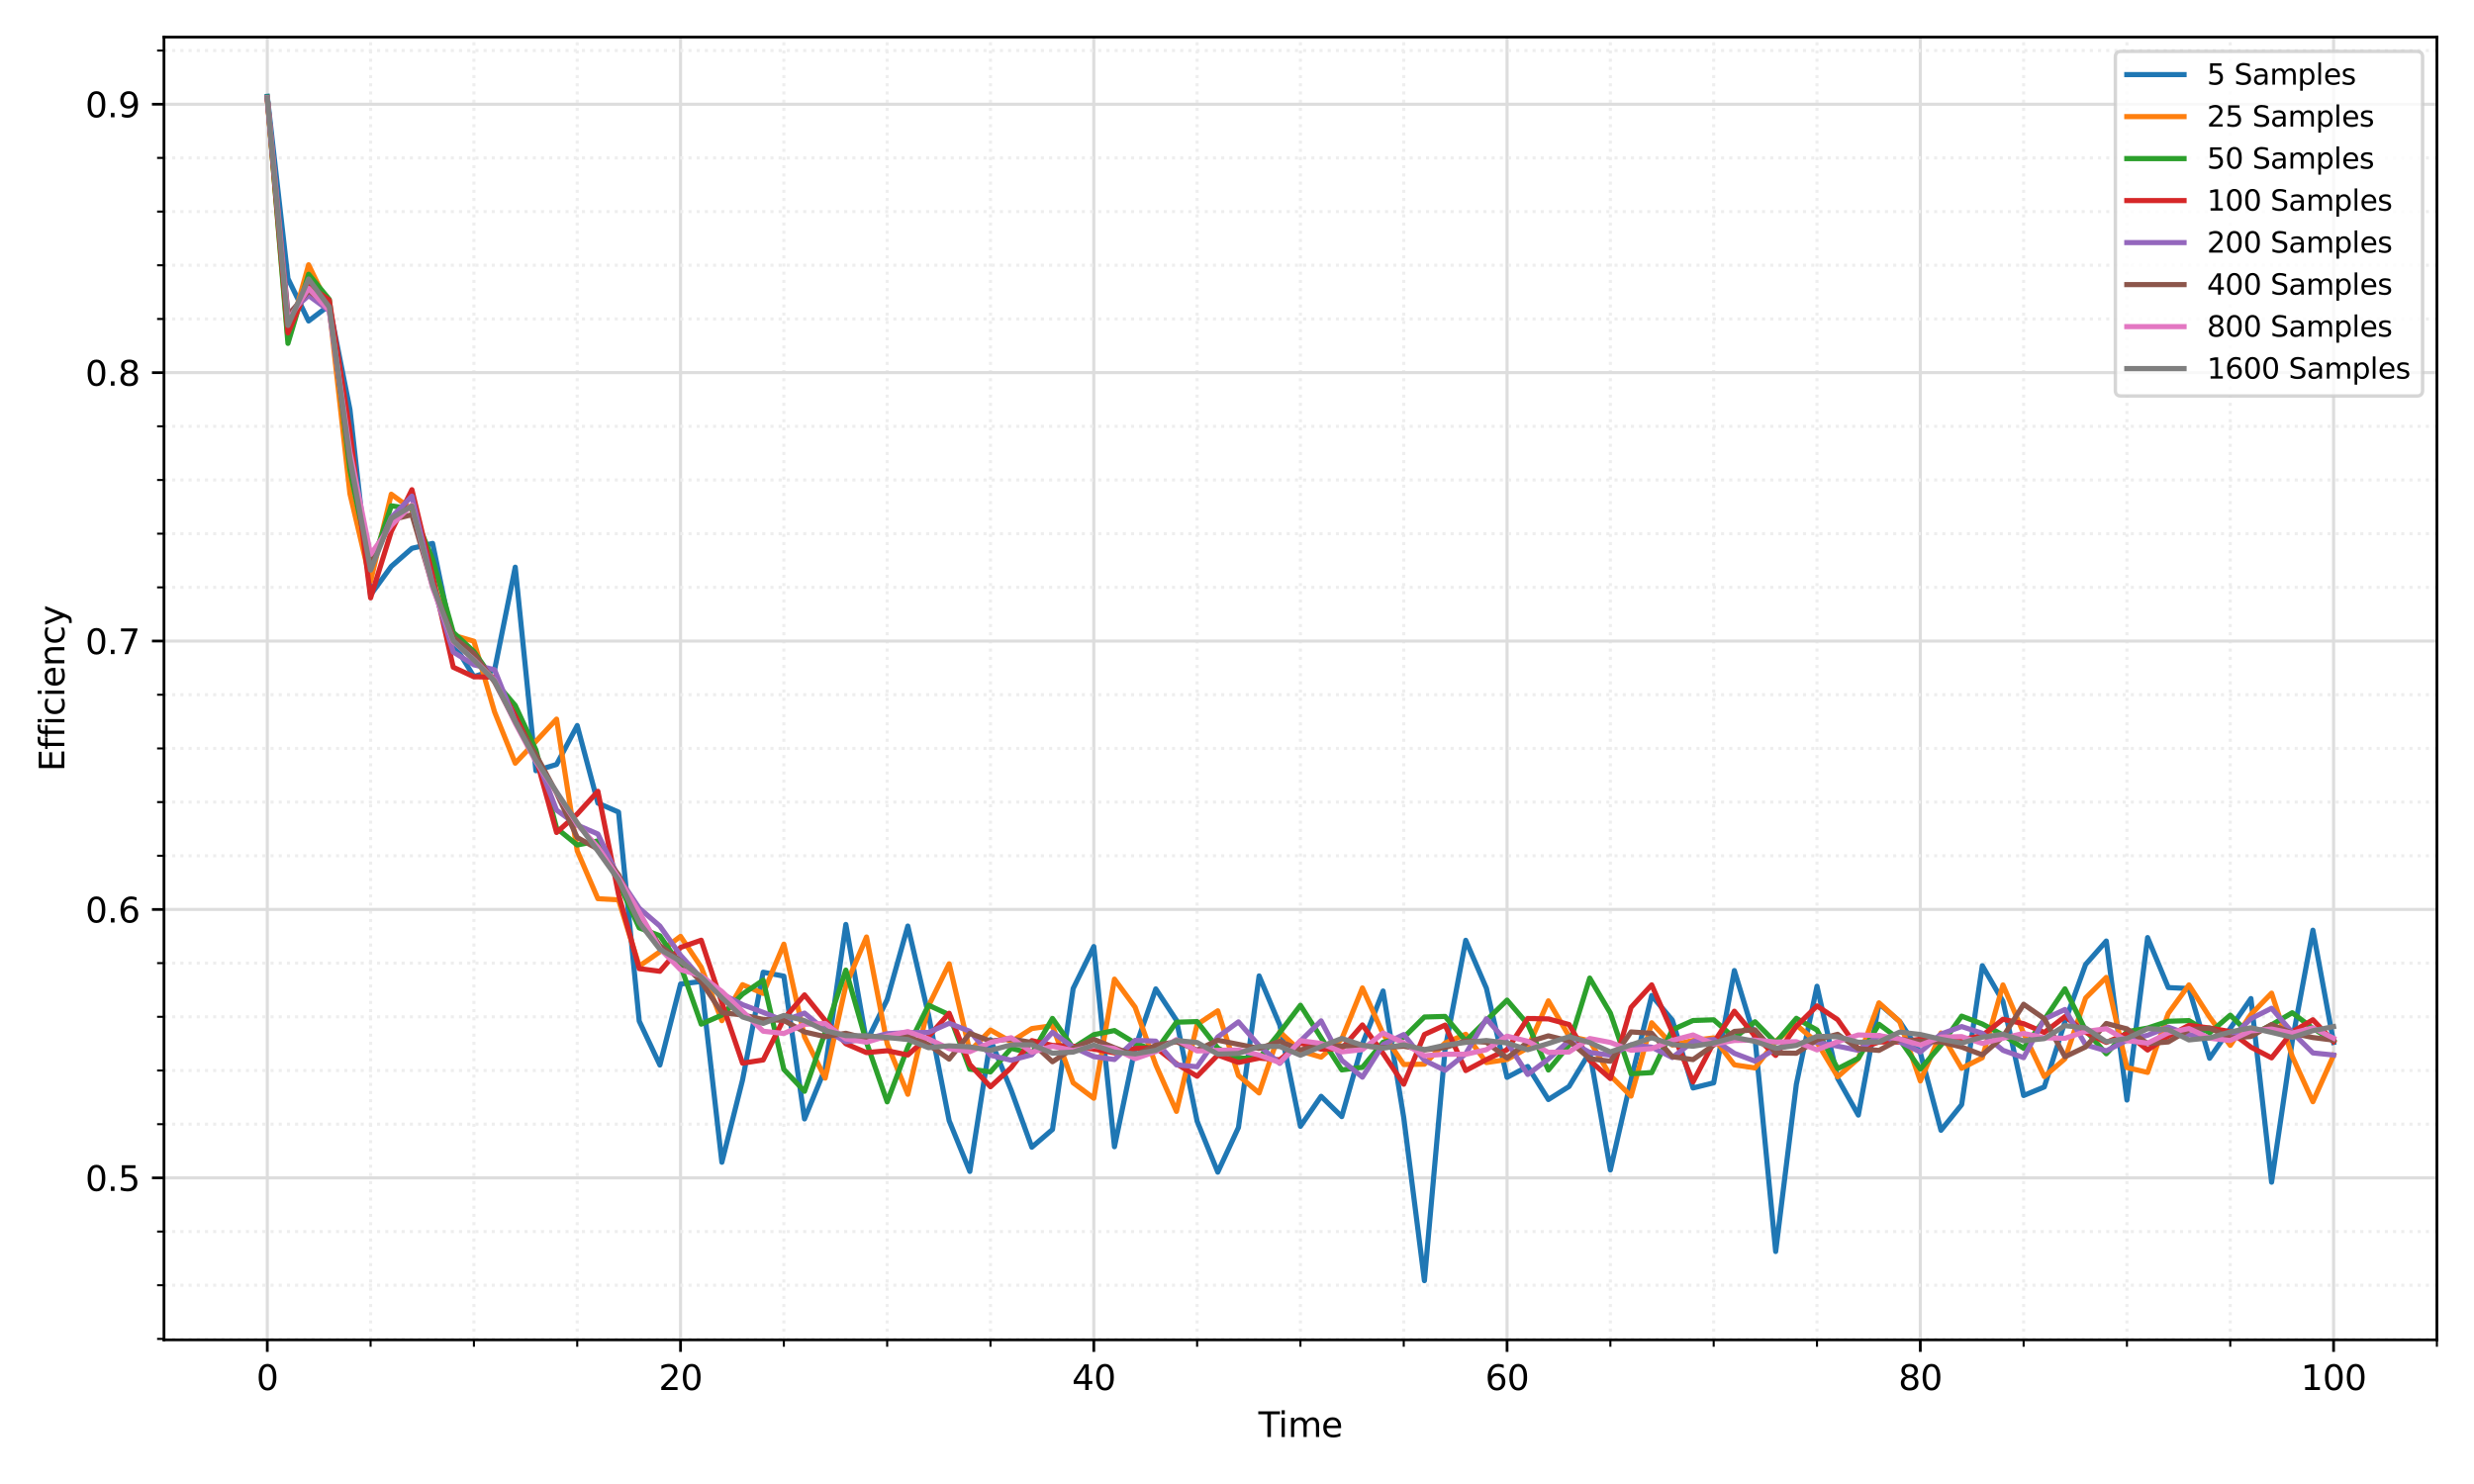 <?xml version="1.0" encoding="utf-8" standalone="no"?>
<!DOCTYPE svg PUBLIC "-//W3C//DTD SVG 1.1//EN"
  "http://www.w3.org/Graphics/SVG/1.1/DTD/svg11.dtd">
<svg xmlns:xlink="http://www.w3.org/1999/xlink" width="720pt" height="432pt" viewBox="0 0 720 432" xmlns="http://www.w3.org/2000/svg" version="1.1">
 <defs>
  <style type="text/css">*{stroke-linejoin: round; stroke-linecap: butt}</style>
 </defs>
 <g id="figure_1">
  <g id="patch_1">
   <path d="M 0 432 
L 720 432 
L 720 0 
L 0 0 
z
" style="fill: #ffffff"/>
  </g>
  <g id="axes_1">
   <g id="patch_2">
    <path d="M 47.72 390.04 
L 709.2 390.04 
L 709.2 10.8 
L 47.72 10.8 
z
" style="fill: #ffffff"/>
   </g>
   <g id="matplotlib.axis_1">
    <g id="xtick_1">
     <g id="line2d_1">
      <path d="M 77.787 390.04 
L 77.787 10.8 
" clip-path="url(#p02a19d687e)" style="fill: none; stroke: #dddddd; stroke-width: 0.9; stroke-linecap: square"/>
     </g>
     <g id="line2d_2">
      <defs>
       <path id="m129b7e09ff" d="M 0 0 
L 0 3.5 
" style="stroke: #000000; stroke-width: 0.8"/>
      </defs>
      <g>
       <use xlink:href="#m129b7e09ff" x="77.787" y="390.04" style="stroke: #000000; stroke-width: 0.8"/>
      </g>
     </g>
     <g id="text_1">
      <!-- 0 -->
      <g transform="translate(74.606 404.638) scale(0.1 -0.1)">
       <defs>
        <path id="DejaVuSans-30" d="M 2034 4250 
Q 1547 4250 1301 3770 
Q 1056 3291 1056 2328 
Q 1056 1369 1301 889 
Q 1547 409 2034 409 
Q 2525 409 2770 889 
Q 3016 1369 3016 2328 
Q 3016 3291 2770 3770 
Q 2525 4250 2034 4250 
z
M 2034 4750 
Q 2819 4750 3233 4129 
Q 3647 3509 3647 2328 
Q 3647 1150 3233 529 
Q 2819 -91 2034 -91 
Q 1250 -91 836 529 
Q 422 1150 422 2328 
Q 422 3509 836 4129 
Q 1250 4750 2034 4750 
z
" transform="scale(0.016)"/>
       </defs>
       <use xlink:href="#DejaVuSans-30"/>
      </g>
     </g>
    </g>
    <g id="xtick_2">
     <g id="line2d_3">
      <path d="M 198.056 390.04 
L 198.056 10.8 
" clip-path="url(#p02a19d687e)" style="fill: none; stroke: #dddddd; stroke-width: 0.9; stroke-linecap: square"/>
     </g>
     <g id="line2d_4">
      <g>
       <use xlink:href="#m129b7e09ff" x="198.056" y="390.04" style="stroke: #000000; stroke-width: 0.8"/>
      </g>
     </g>
     <g id="text_2">
      <!-- 20 -->
      <g transform="translate(191.694 404.638) scale(0.1 -0.1)">
       <defs>
        <path id="DejaVuSans-32" d="M 1228 531 
L 3431 531 
L 3431 0 
L 469 0 
L 469 531 
Q 828 903 1448 1529 
Q 2069 2156 2228 2338 
Q 2531 2678 2651 2914 
Q 2772 3150 2772 3378 
Q 2772 3750 2511 3984 
Q 2250 4219 1831 4219 
Q 1534 4219 1204 4116 
Q 875 4013 500 3803 
L 500 4441 
Q 881 4594 1212 4672 
Q 1544 4750 1819 4750 
Q 2544 4750 2975 4387 
Q 3406 4025 3406 3419 
Q 3406 3131 3298 2873 
Q 3191 2616 2906 2266 
Q 2828 2175 2409 1742 
Q 1991 1309 1228 531 
z
" transform="scale(0.016)"/>
       </defs>
       <use xlink:href="#DejaVuSans-32"/>
       <use xlink:href="#DejaVuSans-30" x="63.623"/>
      </g>
     </g>
    </g>
    <g id="xtick_3">
     <g id="line2d_5">
      <path d="M 318.325 390.04 
L 318.325 10.8 
" clip-path="url(#p02a19d687e)" style="fill: none; stroke: #dddddd; stroke-width: 0.9; stroke-linecap: square"/>
     </g>
     <g id="line2d_6">
      <g>
       <use xlink:href="#m129b7e09ff" x="318.325" y="390.04" style="stroke: #000000; stroke-width: 0.8"/>
      </g>
     </g>
     <g id="text_3">
      <!-- 40 -->
      <g transform="translate(311.963 404.638) scale(0.1 -0.1)">
       <defs>
        <path id="DejaVuSans-34" d="M 2419 4116 
L 825 1625 
L 2419 1625 
L 2419 4116 
z
M 2253 4666 
L 3047 4666 
L 3047 1625 
L 3713 1625 
L 3713 1100 
L 3047 1100 
L 3047 0 
L 2419 0 
L 2419 1100 
L 313 1100 
L 313 1709 
L 2253 4666 
z
" transform="scale(0.016)"/>
       </defs>
       <use xlink:href="#DejaVuSans-34"/>
       <use xlink:href="#DejaVuSans-30" x="63.623"/>
      </g>
     </g>
    </g>
    <g id="xtick_4">
     <g id="line2d_7">
      <path d="M 438.595 390.04 
L 438.595 10.8 
" clip-path="url(#p02a19d687e)" style="fill: none; stroke: #dddddd; stroke-width: 0.9; stroke-linecap: square"/>
     </g>
     <g id="line2d_8">
      <g>
       <use xlink:href="#m129b7e09ff" x="438.595" y="390.04" style="stroke: #000000; stroke-width: 0.8"/>
      </g>
     </g>
     <g id="text_4">
      <!-- 60 -->
      <g transform="translate(432.232 404.638) scale(0.1 -0.1)">
       <defs>
        <path id="DejaVuSans-36" d="M 2113 2584 
Q 1688 2584 1439 2293 
Q 1191 2003 1191 1497 
Q 1191 994 1439 701 
Q 1688 409 2113 409 
Q 2538 409 2786 701 
Q 3034 994 3034 1497 
Q 3034 2003 2786 2293 
Q 2538 2584 2113 2584 
z
M 3366 4563 
L 3366 3988 
Q 3128 4100 2886 4159 
Q 2644 4219 2406 4219 
Q 1781 4219 1451 3797 
Q 1122 3375 1075 2522 
Q 1259 2794 1537 2939 
Q 1816 3084 2150 3084 
Q 2853 3084 3261 2657 
Q 3669 2231 3669 1497 
Q 3669 778 3244 343 
Q 2819 -91 2113 -91 
Q 1303 -91 875 529 
Q 447 1150 447 2328 
Q 447 3434 972 4092 
Q 1497 4750 2381 4750 
Q 2619 4750 2861 4703 
Q 3103 4656 3366 4563 
z
" transform="scale(0.016)"/>
       </defs>
       <use xlink:href="#DejaVuSans-36"/>
       <use xlink:href="#DejaVuSans-30" x="63.623"/>
      </g>
     </g>
    </g>
    <g id="xtick_5">
     <g id="line2d_9">
      <path d="M 558.864 390.04 
L 558.864 10.8 
" clip-path="url(#p02a19d687e)" style="fill: none; stroke: #dddddd; stroke-width: 0.9; stroke-linecap: square"/>
     </g>
     <g id="line2d_10">
      <g>
       <use xlink:href="#m129b7e09ff" x="558.864" y="390.04" style="stroke: #000000; stroke-width: 0.8"/>
      </g>
     </g>
     <g id="text_5">
      <!-- 80 -->
      <g transform="translate(552.501 404.638) scale(0.1 -0.1)">
       <defs>
        <path id="DejaVuSans-38" d="M 2034 2216 
Q 1584 2216 1326 1975 
Q 1069 1734 1069 1313 
Q 1069 891 1326 650 
Q 1584 409 2034 409 
Q 2484 409 2743 651 
Q 3003 894 3003 1313 
Q 3003 1734 2745 1975 
Q 2488 2216 2034 2216 
z
M 1403 2484 
Q 997 2584 770 2862 
Q 544 3141 544 3541 
Q 544 4100 942 4425 
Q 1341 4750 2034 4750 
Q 2731 4750 3128 4425 
Q 3525 4100 3525 3541 
Q 3525 3141 3298 2862 
Q 3072 2584 2669 2484 
Q 3125 2378 3379 2068 
Q 3634 1759 3634 1313 
Q 3634 634 3220 271 
Q 2806 -91 2034 -91 
Q 1263 -91 848 271 
Q 434 634 434 1313 
Q 434 1759 690 2068 
Q 947 2378 1403 2484 
z
M 1172 3481 
Q 1172 3119 1398 2916 
Q 1625 2713 2034 2713 
Q 2441 2713 2670 2916 
Q 2900 3119 2900 3481 
Q 2900 3844 2670 4047 
Q 2441 4250 2034 4250 
Q 1625 4250 1398 4047 
Q 1172 3844 1172 3481 
z
" transform="scale(0.016)"/>
       </defs>
       <use xlink:href="#DejaVuSans-38"/>
       <use xlink:href="#DejaVuSans-30" x="63.623"/>
      </g>
     </g>
    </g>
    <g id="xtick_6">
     <g id="line2d_11">
      <path d="M 679.133 390.04 
L 679.133 10.8 
" clip-path="url(#p02a19d687e)" style="fill: none; stroke: #dddddd; stroke-width: 0.9; stroke-linecap: square"/>
     </g>
     <g id="line2d_12">
      <g>
       <use xlink:href="#m129b7e09ff" x="679.133" y="390.04" style="stroke: #000000; stroke-width: 0.8"/>
      </g>
     </g>
     <g id="text_6">
      <!-- 100 -->
      <g transform="translate(669.589 404.638) scale(0.1 -0.1)">
       <defs>
        <path id="DejaVuSans-31" d="M 794 531 
L 1825 531 
L 1825 4091 
L 703 3866 
L 703 4441 
L 1819 4666 
L 2450 4666 
L 2450 531 
L 3481 531 
L 3481 0 
L 794 0 
L 794 531 
z
" transform="scale(0.016)"/>
       </defs>
       <use xlink:href="#DejaVuSans-31"/>
       <use xlink:href="#DejaVuSans-30" x="63.623"/>
       <use xlink:href="#DejaVuSans-30" x="127.246"/>
      </g>
     </g>
    </g>
    <g id="xtick_7">
     <g id="line2d_13">
      <path d="M 107.855 390.04 
L 107.855 10.8 
" clip-path="url(#p02a19d687e)" style="fill: none; stroke-dasharray: 0.9,1.485; stroke-dashoffset: 0; stroke: #eeeeee; stroke-width: 0.9"/>
     </g>
     <g id="line2d_14">
      <defs>
       <path id="m546db552b8" d="M 0 0 
L 0 2 
" style="stroke: #000000; stroke-width: 0.6"/>
      </defs>
      <g>
       <use xlink:href="#m546db552b8" x="107.855" y="390.04" style="stroke: #000000; stroke-width: 0.6"/>
      </g>
     </g>
    </g>
    <g id="xtick_8">
     <g id="line2d_15">
      <path d="M 137.922 390.04 
L 137.922 10.8 
" clip-path="url(#p02a19d687e)" style="fill: none; stroke-dasharray: 0.9,1.485; stroke-dashoffset: 0; stroke: #eeeeee; stroke-width: 0.9"/>
     </g>
     <g id="line2d_16">
      <g>
       <use xlink:href="#m546db552b8" x="137.922" y="390.04" style="stroke: #000000; stroke-width: 0.6"/>
      </g>
     </g>
    </g>
    <g id="xtick_9">
     <g id="line2d_17">
      <path d="M 167.989 390.04 
L 167.989 10.8 
" clip-path="url(#p02a19d687e)" style="fill: none; stroke-dasharray: 0.9,1.485; stroke-dashoffset: 0; stroke: #eeeeee; stroke-width: 0.9"/>
     </g>
     <g id="line2d_18">
      <g>
       <use xlink:href="#m546db552b8" x="167.989" y="390.04" style="stroke: #000000; stroke-width: 0.6"/>
      </g>
     </g>
    </g>
    <g id="xtick_10">
     <g id="line2d_19">
      <path d="M 228.124 390.04 
L 228.124 10.8 
" clip-path="url(#p02a19d687e)" style="fill: none; stroke-dasharray: 0.9,1.485; stroke-dashoffset: 0; stroke: #eeeeee; stroke-width: 0.9"/>
     </g>
     <g id="line2d_20">
      <g>
       <use xlink:href="#m546db552b8" x="228.124" y="390.04" style="stroke: #000000; stroke-width: 0.6"/>
      </g>
     </g>
    </g>
    <g id="xtick_11">
     <g id="line2d_21">
      <path d="M 258.191 390.04 
L 258.191 10.8 
" clip-path="url(#p02a19d687e)" style="fill: none; stroke-dasharray: 0.9,1.485; stroke-dashoffset: 0; stroke: #eeeeee; stroke-width: 0.9"/>
     </g>
     <g id="line2d_22">
      <g>
       <use xlink:href="#m546db552b8" x="258.191" y="390.04" style="stroke: #000000; stroke-width: 0.6"/>
      </g>
     </g>
    </g>
    <g id="xtick_12">
     <g id="line2d_23">
      <path d="M 288.258 390.04 
L 288.258 10.8 
" clip-path="url(#p02a19d687e)" style="fill: none; stroke-dasharray: 0.9,1.485; stroke-dashoffset: 0; stroke: #eeeeee; stroke-width: 0.9"/>
     </g>
     <g id="line2d_24">
      <g>
       <use xlink:href="#m546db552b8" x="288.258" y="390.04" style="stroke: #000000; stroke-width: 0.6"/>
      </g>
     </g>
    </g>
    <g id="xtick_13">
     <g id="line2d_25">
      <path d="M 348.393 390.04 
L 348.393 10.8 
" clip-path="url(#p02a19d687e)" style="fill: none; stroke-dasharray: 0.9,1.485; stroke-dashoffset: 0; stroke: #eeeeee; stroke-width: 0.9"/>
     </g>
     <g id="line2d_26">
      <g>
       <use xlink:href="#m546db552b8" x="348.393" y="390.04" style="stroke: #000000; stroke-width: 0.6"/>
      </g>
     </g>
    </g>
    <g id="xtick_14">
     <g id="line2d_27">
      <path d="M 378.46 390.04 
L 378.46 10.8 
" clip-path="url(#p02a19d687e)" style="fill: none; stroke-dasharray: 0.9,1.485; stroke-dashoffset: 0; stroke: #eeeeee; stroke-width: 0.9"/>
     </g>
     <g id="line2d_28">
      <g>
       <use xlink:href="#m546db552b8" x="378.46" y="390.04" style="stroke: #000000; stroke-width: 0.6"/>
      </g>
     </g>
    </g>
    <g id="xtick_15">
     <g id="line2d_29">
      <path d="M 408.527 390.04 
L 408.527 10.8 
" clip-path="url(#p02a19d687e)" style="fill: none; stroke-dasharray: 0.9,1.485; stroke-dashoffset: 0; stroke: #eeeeee; stroke-width: 0.9"/>
     </g>
     <g id="line2d_30">
      <g>
       <use xlink:href="#m546db552b8" x="408.527" y="390.04" style="stroke: #000000; stroke-width: 0.6"/>
      </g>
     </g>
    </g>
    <g id="xtick_16">
     <g id="line2d_31">
      <path d="M 468.662 390.04 
L 468.662 10.8 
" clip-path="url(#p02a19d687e)" style="fill: none; stroke-dasharray: 0.9,1.485; stroke-dashoffset: 0; stroke: #eeeeee; stroke-width: 0.9"/>
     </g>
     <g id="line2d_32">
      <g>
       <use xlink:href="#m546db552b8" x="468.662" y="390.04" style="stroke: #000000; stroke-width: 0.6"/>
      </g>
     </g>
    </g>
    <g id="xtick_17">
     <g id="line2d_33">
      <path d="M 498.729 390.04 
L 498.729 10.8 
" clip-path="url(#p02a19d687e)" style="fill: none; stroke-dasharray: 0.9,1.485; stroke-dashoffset: 0; stroke: #eeeeee; stroke-width: 0.9"/>
     </g>
     <g id="line2d_34">
      <g>
       <use xlink:href="#m546db552b8" x="498.729" y="390.04" style="stroke: #000000; stroke-width: 0.6"/>
      </g>
     </g>
    </g>
    <g id="xtick_18">
     <g id="line2d_35">
      <path d="M 528.796 390.04 
L 528.796 10.8 
" clip-path="url(#p02a19d687e)" style="fill: none; stroke-dasharray: 0.9,1.485; stroke-dashoffset: 0; stroke: #eeeeee; stroke-width: 0.9"/>
     </g>
     <g id="line2d_36">
      <g>
       <use xlink:href="#m546db552b8" x="528.796" y="390.04" style="stroke: #000000; stroke-width: 0.6"/>
      </g>
     </g>
    </g>
    <g id="xtick_19">
     <g id="line2d_37">
      <path d="M 588.931 390.04 
L 588.931 10.8 
" clip-path="url(#p02a19d687e)" style="fill: none; stroke-dasharray: 0.9,1.485; stroke-dashoffset: 0; stroke: #eeeeee; stroke-width: 0.9"/>
     </g>
     <g id="line2d_38">
      <g>
       <use xlink:href="#m546db552b8" x="588.931" y="390.04" style="stroke: #000000; stroke-width: 0.6"/>
      </g>
     </g>
    </g>
    <g id="xtick_20">
     <g id="line2d_39">
      <path d="M 618.998 390.04 
L 618.998 10.8 
" clip-path="url(#p02a19d687e)" style="fill: none; stroke-dasharray: 0.9,1.485; stroke-dashoffset: 0; stroke: #eeeeee; stroke-width: 0.9"/>
     </g>
     <g id="line2d_40">
      <g>
       <use xlink:href="#m546db552b8" x="618.998" y="390.04" style="stroke: #000000; stroke-width: 0.6"/>
      </g>
     </g>
    </g>
    <g id="xtick_21">
     <g id="line2d_41">
      <path d="M 649.065 390.04 
L 649.065 10.8 
" clip-path="url(#p02a19d687e)" style="fill: none; stroke-dasharray: 0.9,1.485; stroke-dashoffset: 0; stroke: #eeeeee; stroke-width: 0.9"/>
     </g>
     <g id="line2d_42">
      <g>
       <use xlink:href="#m546db552b8" x="649.065" y="390.04" style="stroke: #000000; stroke-width: 0.6"/>
      </g>
     </g>
    </g>
    <g id="xtick_22">
     <g id="line2d_43">
      <path d="M 709.2 390.04 
L 709.2 10.8 
" clip-path="url(#p02a19d687e)" style="fill: none; stroke-dasharray: 0.9,1.485; stroke-dashoffset: 0; stroke: #eeeeee; stroke-width: 0.9"/>
     </g>
     <g id="line2d_44">
      <g>
       <use xlink:href="#m546db552b8" x="709.2" y="390.04" style="stroke: #000000; stroke-width: 0.6"/>
      </g>
     </g>
    </g>
    <g id="text_7">
     <!-- Time -->
     <g transform="translate(366.226 418.317) scale(0.1 -0.1)">
      <defs>
       <path id="DejaVuSans-54" d="M -19 4666 
L 3928 4666 
L 3928 4134 
L 2272 4134 
L 2272 0 
L 1638 0 
L 1638 4134 
L -19 4134 
L -19 4666 
z
" transform="scale(0.016)"/>
       <path id="DejaVuSans-69" d="M 603 3500 
L 1178 3500 
L 1178 0 
L 603 0 
L 603 3500 
z
M 603 4863 
L 1178 4863 
L 1178 4134 
L 603 4134 
L 603 4863 
z
" transform="scale(0.016)"/>
       <path id="DejaVuSans-6d" d="M 3328 2828 
Q 3544 3216 3844 3400 
Q 4144 3584 4550 3584 
Q 5097 3584 5394 3201 
Q 5691 2819 5691 2113 
L 5691 0 
L 5113 0 
L 5113 2094 
Q 5113 2597 4934 2840 
Q 4756 3084 4391 3084 
Q 3944 3084 3684 2787 
Q 3425 2491 3425 1978 
L 3425 0 
L 2847 0 
L 2847 2094 
Q 2847 2600 2669 2842 
Q 2491 3084 2119 3084 
Q 1678 3084 1418 2786 
Q 1159 2488 1159 1978 
L 1159 0 
L 581 0 
L 581 3500 
L 1159 3500 
L 1159 2956 
Q 1356 3278 1631 3431 
Q 1906 3584 2284 3584 
Q 2666 3584 2933 3390 
Q 3200 3197 3328 2828 
z
" transform="scale(0.016)"/>
       <path id="DejaVuSans-65" d="M 3597 1894 
L 3597 1613 
L 953 1613 
Q 991 1019 1311 708 
Q 1631 397 2203 397 
Q 2534 397 2845 478 
Q 3156 559 3463 722 
L 3463 178 
Q 3153 47 2828 -22 
Q 2503 -91 2169 -91 
Q 1331 -91 842 396 
Q 353 884 353 1716 
Q 353 2575 817 3079 
Q 1281 3584 2069 3584 
Q 2775 3584 3186 3129 
Q 3597 2675 3597 1894 
z
M 3022 2063 
Q 3016 2534 2758 2815 
Q 2500 3097 2075 3097 
Q 1594 3097 1305 2825 
Q 1016 2553 972 2059 
L 3022 2063 
z
" transform="scale(0.016)"/>
      </defs>
      <use xlink:href="#DejaVuSans-54"/>
      <use xlink:href="#DejaVuSans-69" x="57.959"/>
      <use xlink:href="#DejaVuSans-6d" x="85.742"/>
      <use xlink:href="#DejaVuSans-65" x="183.154"/>
     </g>
    </g>
   </g>
   <g id="matplotlib.axis_2">
    <g id="ytick_1">
     <g id="line2d_45">
      <path d="M 47.72 342.881 
L 709.2 342.881 
" clip-path="url(#p02a19d687e)" style="fill: none; stroke: #dddddd; stroke-width: 0.9; stroke-linecap: square"/>
     </g>
     <g id="line2d_46">
      <defs>
       <path id="mf7651d9b9b" d="M 0 0 
L -3.5 0 
" style="stroke: #000000; stroke-width: 0.8"/>
      </defs>
      <g>
       <use xlink:href="#mf7651d9b9b" x="47.72" y="342.881" style="stroke: #000000; stroke-width: 0.8"/>
      </g>
     </g>
     <g id="text_8">
      <!-- 0.5 -->
      <g transform="translate(24.817 346.68) scale(0.1 -0.1)">
       <defs>
        <path id="DejaVuSans-2e" d="M 684 794 
L 1344 794 
L 1344 0 
L 684 0 
L 684 794 
z
" transform="scale(0.016)"/>
        <path id="DejaVuSans-35" d="M 691 4666 
L 3169 4666 
L 3169 4134 
L 1269 4134 
L 1269 2991 
Q 1406 3038 1543 3061 
Q 1681 3084 1819 3084 
Q 2600 3084 3056 2656 
Q 3513 2228 3513 1497 
Q 3513 744 3044 326 
Q 2575 -91 1722 -91 
Q 1428 -91 1123 -41 
Q 819 9 494 109 
L 494 744 
Q 775 591 1075 516 
Q 1375 441 1709 441 
Q 2250 441 2565 725 
Q 2881 1009 2881 1497 
Q 2881 1984 2565 2268 
Q 2250 2553 1709 2553 
Q 1456 2553 1204 2497 
Q 953 2441 691 2322 
L 691 4666 
z
" transform="scale(0.016)"/>
       </defs>
       <use xlink:href="#DejaVuSans-30"/>
       <use xlink:href="#DejaVuSans-2e" x="63.623"/>
       <use xlink:href="#DejaVuSans-35" x="95.41"/>
      </g>
     </g>
    </g>
    <g id="ytick_2">
     <g id="line2d_47">
      <path d="M 47.72 264.746 
L 709.2 264.746 
" clip-path="url(#p02a19d687e)" style="fill: none; stroke: #dddddd; stroke-width: 0.9; stroke-linecap: square"/>
     </g>
     <g id="line2d_48">
      <g>
       <use xlink:href="#mf7651d9b9b" x="47.72" y="264.746" style="stroke: #000000; stroke-width: 0.8"/>
      </g>
     </g>
     <g id="text_9">
      <!-- 0.6 -->
      <g transform="translate(24.817 268.545) scale(0.1 -0.1)">
       <use xlink:href="#DejaVuSans-30"/>
       <use xlink:href="#DejaVuSans-2e" x="63.623"/>
       <use xlink:href="#DejaVuSans-36" x="95.41"/>
      </g>
     </g>
    </g>
    <g id="ytick_3">
     <g id="line2d_49">
      <path d="M 47.72 186.61 
L 709.2 186.61 
" clip-path="url(#p02a19d687e)" style="fill: none; stroke: #dddddd; stroke-width: 0.9; stroke-linecap: square"/>
     </g>
     <g id="line2d_50">
      <g>
       <use xlink:href="#mf7651d9b9b" x="47.72" y="186.61" style="stroke: #000000; stroke-width: 0.8"/>
      </g>
     </g>
     <g id="text_10">
      <!-- 0.7 -->
      <g transform="translate(24.817 190.41) scale(0.1 -0.1)">
       <defs>
        <path id="DejaVuSans-37" d="M 525 4666 
L 3525 4666 
L 3525 4397 
L 1831 0 
L 1172 0 
L 2766 4134 
L 525 4134 
L 525 4666 
z
" transform="scale(0.016)"/>
       </defs>
       <use xlink:href="#DejaVuSans-30"/>
       <use xlink:href="#DejaVuSans-2e" x="63.623"/>
       <use xlink:href="#DejaVuSans-37" x="95.41"/>
      </g>
     </g>
    </g>
    <g id="ytick_4">
     <g id="line2d_51">
      <path d="M 47.72 108.475 
L 709.2 108.475 
" clip-path="url(#p02a19d687e)" style="fill: none; stroke: #dddddd; stroke-width: 0.9; stroke-linecap: square"/>
     </g>
     <g id="line2d_52">
      <g>
       <use xlink:href="#mf7651d9b9b" x="47.72" y="108.475" style="stroke: #000000; stroke-width: 0.8"/>
      </g>
     </g>
     <g id="text_11">
      <!-- 0.8 -->
      <g transform="translate(24.817 112.274) scale(0.1 -0.1)">
       <use xlink:href="#DejaVuSans-30"/>
       <use xlink:href="#DejaVuSans-2e" x="63.623"/>
       <use xlink:href="#DejaVuSans-38" x="95.41"/>
      </g>
     </g>
    </g>
    <g id="ytick_5">
     <g id="line2d_53">
      <path d="M 47.72 30.34 
L 709.2 30.34 
" clip-path="url(#p02a19d687e)" style="fill: none; stroke: #dddddd; stroke-width: 0.9; stroke-linecap: square"/>
     </g>
     <g id="line2d_54">
      <g>
       <use xlink:href="#mf7651d9b9b" x="47.72" y="30.34" style="stroke: #000000; stroke-width: 0.8"/>
      </g>
     </g>
     <g id="text_12">
      <!-- 0.9 -->
      <g transform="translate(24.817 34.139) scale(0.1 -0.1)">
       <defs>
        <path id="DejaVuSans-39" d="M 703 97 
L 703 672 
Q 941 559 1184 500 
Q 1428 441 1663 441 
Q 2288 441 2617 861 
Q 2947 1281 2994 2138 
Q 2813 1869 2534 1725 
Q 2256 1581 1919 1581 
Q 1219 1581 811 2004 
Q 403 2428 403 3163 
Q 403 3881 828 4315 
Q 1253 4750 1959 4750 
Q 2769 4750 3195 4129 
Q 3622 3509 3622 2328 
Q 3622 1225 3098 567 
Q 2575 -91 1691 -91 
Q 1453 -91 1209 -44 
Q 966 3 703 97 
z
M 1959 2075 
Q 2384 2075 2632 2365 
Q 2881 2656 2881 3163 
Q 2881 3666 2632 3958 
Q 2384 4250 1959 4250 
Q 1534 4250 1286 3958 
Q 1038 3666 1038 3163 
Q 1038 2656 1286 2365 
Q 1534 2075 1959 2075 
z
" transform="scale(0.016)"/>
       </defs>
       <use xlink:href="#DejaVuSans-30"/>
       <use xlink:href="#DejaVuSans-2e" x="63.623"/>
       <use xlink:href="#DejaVuSans-39" x="95.41"/>
      </g>
     </g>
    </g>
    <g id="ytick_6">
     <g id="line2d_55">
      <path d="M 47.72 389.762 
L 709.2 389.762 
" clip-path="url(#p02a19d687e)" style="fill: none; stroke-dasharray: 0.9,1.485; stroke-dashoffset: 0; stroke: #eeeeee; stroke-width: 0.9"/>
     </g>
     <g id="line2d_56">
      <defs>
       <path id="m30b50a51aa" d="M 0 0 
L -2 0 
" style="stroke: #000000; stroke-width: 0.6"/>
      </defs>
      <g>
       <use xlink:href="#m30b50a51aa" x="47.72" y="389.762" style="stroke: #000000; stroke-width: 0.6"/>
      </g>
     </g>
    </g>
    <g id="ytick_7">
     <g id="line2d_57">
      <path d="M 47.72 374.135 
L 709.2 374.135 
" clip-path="url(#p02a19d687e)" style="fill: none; stroke-dasharray: 0.9,1.485; stroke-dashoffset: 0; stroke: #eeeeee; stroke-width: 0.9"/>
     </g>
     <g id="line2d_58">
      <g>
       <use xlink:href="#m30b50a51aa" x="47.72" y="374.135" style="stroke: #000000; stroke-width: 0.6"/>
      </g>
     </g>
    </g>
    <g id="ytick_8">
     <g id="line2d_59">
      <path d="M 47.72 358.508 
L 709.2 358.508 
" clip-path="url(#p02a19d687e)" style="fill: none; stroke-dasharray: 0.9,1.485; stroke-dashoffset: 0; stroke: #eeeeee; stroke-width: 0.9"/>
     </g>
     <g id="line2d_60">
      <g>
       <use xlink:href="#m30b50a51aa" x="47.72" y="358.508" style="stroke: #000000; stroke-width: 0.6"/>
      </g>
     </g>
    </g>
    <g id="ytick_9">
     <g id="line2d_61">
      <path d="M 47.72 327.254 
L 709.2 327.254 
" clip-path="url(#p02a19d687e)" style="fill: none; stroke-dasharray: 0.9,1.485; stroke-dashoffset: 0; stroke: #eeeeee; stroke-width: 0.9"/>
     </g>
     <g id="line2d_62">
      <g>
       <use xlink:href="#m30b50a51aa" x="47.72" y="327.254" style="stroke: #000000; stroke-width: 0.6"/>
      </g>
     </g>
    </g>
    <g id="ytick_10">
     <g id="line2d_63">
      <path d="M 47.72 311.627 
L 709.2 311.627 
" clip-path="url(#p02a19d687e)" style="fill: none; stroke-dasharray: 0.9,1.485; stroke-dashoffset: 0; stroke: #eeeeee; stroke-width: 0.9"/>
     </g>
     <g id="line2d_64">
      <g>
       <use xlink:href="#m30b50a51aa" x="47.72" y="311.627" style="stroke: #000000; stroke-width: 0.6"/>
      </g>
     </g>
    </g>
    <g id="ytick_11">
     <g id="line2d_65">
      <path d="M 47.72 296 
L 709.2 296 
" clip-path="url(#p02a19d687e)" style="fill: none; stroke-dasharray: 0.9,1.485; stroke-dashoffset: 0; stroke: #eeeeee; stroke-width: 0.9"/>
     </g>
     <g id="line2d_66">
      <g>
       <use xlink:href="#m30b50a51aa" x="47.72" y="296" style="stroke: #000000; stroke-width: 0.6"/>
      </g>
     </g>
    </g>
    <g id="ytick_12">
     <g id="line2d_67">
      <path d="M 47.72 280.373 
L 709.2 280.373 
" clip-path="url(#p02a19d687e)" style="fill: none; stroke-dasharray: 0.9,1.485; stroke-dashoffset: 0; stroke: #eeeeee; stroke-width: 0.9"/>
     </g>
     <g id="line2d_68">
      <g>
       <use xlink:href="#m30b50a51aa" x="47.72" y="280.373" style="stroke: #000000; stroke-width: 0.6"/>
      </g>
     </g>
    </g>
    <g id="ytick_13">
     <g id="line2d_69">
      <path d="M 47.72 249.119 
L 709.2 249.119 
" clip-path="url(#p02a19d687e)" style="fill: none; stroke-dasharray: 0.9,1.485; stroke-dashoffset: 0; stroke: #eeeeee; stroke-width: 0.9"/>
     </g>
     <g id="line2d_70">
      <g>
       <use xlink:href="#m30b50a51aa" x="47.72" y="249.119" style="stroke: #000000; stroke-width: 0.6"/>
      </g>
     </g>
    </g>
    <g id="ytick_14">
     <g id="line2d_71">
      <path d="M 47.72 233.492 
L 709.2 233.492 
" clip-path="url(#p02a19d687e)" style="fill: none; stroke-dasharray: 0.9,1.485; stroke-dashoffset: 0; stroke: #eeeeee; stroke-width: 0.9"/>
     </g>
     <g id="line2d_72">
      <g>
       <use xlink:href="#m30b50a51aa" x="47.72" y="233.492" style="stroke: #000000; stroke-width: 0.6"/>
      </g>
     </g>
    </g>
    <g id="ytick_15">
     <g id="line2d_73">
      <path d="M 47.72 217.865 
L 709.2 217.865 
" clip-path="url(#p02a19d687e)" style="fill: none; stroke-dasharray: 0.9,1.485; stroke-dashoffset: 0; stroke: #eeeeee; stroke-width: 0.9"/>
     </g>
     <g id="line2d_74">
      <g>
       <use xlink:href="#m30b50a51aa" x="47.72" y="217.865" style="stroke: #000000; stroke-width: 0.6"/>
      </g>
     </g>
    </g>
    <g id="ytick_16">
     <g id="line2d_75">
      <path d="M 47.72 202.237 
L 709.2 202.237 
" clip-path="url(#p02a19d687e)" style="fill: none; stroke-dasharray: 0.9,1.485; stroke-dashoffset: 0; stroke: #eeeeee; stroke-width: 0.9"/>
     </g>
     <g id="line2d_76">
      <g>
       <use xlink:href="#m30b50a51aa" x="47.72" y="202.237" style="stroke: #000000; stroke-width: 0.6"/>
      </g>
     </g>
    </g>
    <g id="ytick_17">
     <g id="line2d_77">
      <path d="M 47.72 170.983 
L 709.2 170.983 
" clip-path="url(#p02a19d687e)" style="fill: none; stroke-dasharray: 0.9,1.485; stroke-dashoffset: 0; stroke: #eeeeee; stroke-width: 0.9"/>
     </g>
     <g id="line2d_78">
      <g>
       <use xlink:href="#m30b50a51aa" x="47.72" y="170.983" style="stroke: #000000; stroke-width: 0.6"/>
      </g>
     </g>
    </g>
    <g id="ytick_18">
     <g id="line2d_79">
      <path d="M 47.72 155.356 
L 709.2 155.356 
" clip-path="url(#p02a19d687e)" style="fill: none; stroke-dasharray: 0.9,1.485; stroke-dashoffset: 0; stroke: #eeeeee; stroke-width: 0.9"/>
     </g>
     <g id="line2d_80">
      <g>
       <use xlink:href="#m30b50a51aa" x="47.72" y="155.356" style="stroke: #000000; stroke-width: 0.6"/>
      </g>
     </g>
    </g>
    <g id="ytick_19">
     <g id="line2d_81">
      <path d="M 47.72 139.729 
L 709.2 139.729 
" clip-path="url(#p02a19d687e)" style="fill: none; stroke-dasharray: 0.9,1.485; stroke-dashoffset: 0; stroke: #eeeeee; stroke-width: 0.9"/>
     </g>
     <g id="line2d_82">
      <g>
       <use xlink:href="#m30b50a51aa" x="47.72" y="139.729" style="stroke: #000000; stroke-width: 0.6"/>
      </g>
     </g>
    </g>
    <g id="ytick_20">
     <g id="line2d_83">
      <path d="M 47.72 124.102 
L 709.2 124.102 
" clip-path="url(#p02a19d687e)" style="fill: none; stroke-dasharray: 0.9,1.485; stroke-dashoffset: 0; stroke: #eeeeee; stroke-width: 0.9"/>
     </g>
     <g id="line2d_84">
      <g>
       <use xlink:href="#m30b50a51aa" x="47.72" y="124.102" style="stroke: #000000; stroke-width: 0.6"/>
      </g>
     </g>
    </g>
    <g id="ytick_21">
     <g id="line2d_85">
      <path d="M 47.72 92.848 
L 709.2 92.848 
" clip-path="url(#p02a19d687e)" style="fill: none; stroke-dasharray: 0.9,1.485; stroke-dashoffset: 0; stroke: #eeeeee; stroke-width: 0.9"/>
     </g>
     <g id="line2d_86">
      <g>
       <use xlink:href="#m30b50a51aa" x="47.72" y="92.848" style="stroke: #000000; stroke-width: 0.6"/>
      </g>
     </g>
    </g>
    <g id="ytick_22">
     <g id="line2d_87">
      <path d="M 47.72 77.221 
L 709.2 77.221 
" clip-path="url(#p02a19d687e)" style="fill: none; stroke-dasharray: 0.9,1.485; stroke-dashoffset: 0; stroke: #eeeeee; stroke-width: 0.9"/>
     </g>
     <g id="line2d_88">
      <g>
       <use xlink:href="#m30b50a51aa" x="47.72" y="77.221" style="stroke: #000000; stroke-width: 0.6"/>
      </g>
     </g>
    </g>
    <g id="ytick_23">
     <g id="line2d_89">
      <path d="M 47.72 61.594 
L 709.2 61.594 
" clip-path="url(#p02a19d687e)" style="fill: none; stroke-dasharray: 0.9,1.485; stroke-dashoffset: 0; stroke: #eeeeee; stroke-width: 0.9"/>
     </g>
     <g id="line2d_90">
      <g>
       <use xlink:href="#m30b50a51aa" x="47.72" y="61.594" style="stroke: #000000; stroke-width: 0.6"/>
      </g>
     </g>
    </g>
    <g id="ytick_24">
     <g id="line2d_91">
      <path d="M 47.72 45.967 
L 709.2 45.967 
" clip-path="url(#p02a19d687e)" style="fill: none; stroke-dasharray: 0.9,1.485; stroke-dashoffset: 0; stroke: #eeeeee; stroke-width: 0.9"/>
     </g>
     <g id="line2d_92">
      <g>
       <use xlink:href="#m30b50a51aa" x="47.72" y="45.967" style="stroke: #000000; stroke-width: 0.6"/>
      </g>
     </g>
    </g>
    <g id="ytick_25">
     <g id="line2d_93">
      <path d="M 47.72 14.713 
L 709.2 14.713 
" clip-path="url(#p02a19d687e)" style="fill: none; stroke-dasharray: 0.9,1.485; stroke-dashoffset: 0; stroke: #eeeeee; stroke-width: 0.9"/>
     </g>
     <g id="line2d_94">
      <g>
       <use xlink:href="#m30b50a51aa" x="47.72" y="14.713" style="stroke: #000000; stroke-width: 0.6"/>
      </g>
     </g>
    </g>
    <g id="text_13">
     <!-- Efficiency -->
     <g transform="translate(18.737 224.581) rotate(-90) scale(0.1 -0.1)">
      <defs>
       <path id="DejaVuSans-45" d="M 628 4666 
L 3578 4666 
L 3578 4134 
L 1259 4134 
L 1259 2753 
L 3481 2753 
L 3481 2222 
L 1259 2222 
L 1259 531 
L 3634 531 
L 3634 0 
L 628 0 
L 628 4666 
z
" transform="scale(0.016)"/>
       <path id="DejaVuSans-66" d="M 2375 4863 
L 2375 4384 
L 1825 4384 
Q 1516 4384 1395 4259 
Q 1275 4134 1275 3809 
L 1275 3500 
L 2222 3500 
L 2222 3053 
L 1275 3053 
L 1275 0 
L 697 0 
L 697 3053 
L 147 3053 
L 147 3500 
L 697 3500 
L 697 3744 
Q 697 4328 969 4595 
Q 1241 4863 1831 4863 
L 2375 4863 
z
" transform="scale(0.016)"/>
       <path id="DejaVuSans-63" d="M 3122 3366 
L 3122 2828 
Q 2878 2963 2633 3030 
Q 2388 3097 2138 3097 
Q 1578 3097 1268 2742 
Q 959 2388 959 1747 
Q 959 1106 1268 751 
Q 1578 397 2138 397 
Q 2388 397 2633 464 
Q 2878 531 3122 666 
L 3122 134 
Q 2881 22 2623 -34 
Q 2366 -91 2075 -91 
Q 1284 -91 818 406 
Q 353 903 353 1747 
Q 353 2603 823 3093 
Q 1294 3584 2113 3584 
Q 2378 3584 2631 3529 
Q 2884 3475 3122 3366 
z
" transform="scale(0.016)"/>
       <path id="DejaVuSans-6e" d="M 3513 2113 
L 3513 0 
L 2938 0 
L 2938 2094 
Q 2938 2591 2744 2837 
Q 2550 3084 2163 3084 
Q 1697 3084 1428 2787 
Q 1159 2491 1159 1978 
L 1159 0 
L 581 0 
L 581 3500 
L 1159 3500 
L 1159 2956 
Q 1366 3272 1645 3428 
Q 1925 3584 2291 3584 
Q 2894 3584 3203 3211 
Q 3513 2838 3513 2113 
z
" transform="scale(0.016)"/>
       <path id="DejaVuSans-79" d="M 2059 -325 
Q 1816 -950 1584 -1140 
Q 1353 -1331 966 -1331 
L 506 -1331 
L 506 -850 
L 844 -850 
Q 1081 -850 1212 -737 
Q 1344 -625 1503 -206 
L 1606 56 
L 191 3500 
L 800 3500 
L 1894 763 
L 2988 3500 
L 3597 3500 
L 2059 -325 
z
" transform="scale(0.016)"/>
      </defs>
      <use xlink:href="#DejaVuSans-45"/>
      <use xlink:href="#DejaVuSans-66" x="63.184"/>
      <use xlink:href="#DejaVuSans-66" x="98.389"/>
      <use xlink:href="#DejaVuSans-69" x="133.594"/>
      <use xlink:href="#DejaVuSans-63" x="161.377"/>
      <use xlink:href="#DejaVuSans-69" x="216.357"/>
      <use xlink:href="#DejaVuSans-65" x="244.141"/>
      <use xlink:href="#DejaVuSans-6e" x="305.664"/>
      <use xlink:href="#DejaVuSans-63" x="369.043"/>
      <use xlink:href="#DejaVuSans-79" x="424.023"/>
     </g>
    </g>
   </g>
   <g id="line2d_95">
    <path d="M 77.787 28.038 
L 83.801 81.105 
L 89.814 93.438 
L 95.828 88.872 
L 101.841 119.217 
L 107.855 173.154 
L 113.868 164.889 
L 119.881 159.621 
L 125.895 158.183 
L 131.908 187.152 
L 137.922 196.968 
L 143.935 195.024 
L 149.949 165.109 
L 155.962 224.356 
L 161.976 222.538 
L 167.989 211.221 
L 174.003 233.78 
L 180.016 236.409 
L 186.029 297.235 
L 192.043 310.036 
L 198.056 286.459 
L 204.07 285.716 
L 210.083 338.334 
L 216.097 314.403 
L 222.11 283.017 
L 228.124 284.16 
L 234.137 325.73 
L 240.151 311.027 
L 246.164 269.113 
L 252.177 303.268 
L 258.191 290.976 
L 264.204 269.579 
L 270.218 295.437 
L 276.231 326.242 
L 282.245 341.014 
L 288.258 302.645 
L 294.272 317.34 
L 300.285 333.959 
L 306.299 328.795 
L 312.312 287.782 
L 318.325 275.547 
L 324.339 333.814 
L 330.352 305.08 
L 336.366 287.875 
L 342.379 297.006 
L 348.393 326.39 
L 354.406 341.22 
L 360.42 328.225 
L 366.433 284.096 
L 372.447 298.386 
L 378.46 327.874 
L 384.473 319.137 
L 390.487 325.051 
L 396.5 303.932 
L 402.514 288.486 
L 408.527 325.365 
L 414.541 372.802 
L 420.554 305.465 
L 426.568 273.724 
L 432.581 287.678 
L 438.595 313.624 
L 444.608 310.455 
L 450.621 320.078 
L 456.635 316.283 
L 462.648 306.304 
L 468.662 340.574 
L 474.675 314.295 
L 480.689 289.804 
L 486.702 296.99 
L 492.716 316.716 
L 498.729 315.211 
L 504.743 282.532 
L 510.756 302.261 
L 516.769 364.314 
L 522.783 315.649 
L 528.796 287.103 
L 534.81 313.937 
L 540.823 324.611 
L 546.837 292.17 
L 552.85 297.336 
L 558.864 306.443 
L 564.877 329.034 
L 570.891 321.569 
L 576.904 281.112 
L 582.917 291.498 
L 588.931 318.915 
L 594.944 316.416 
L 600.958 297.445 
L 606.971 280.759 
L 612.985 273.936 
L 618.998 320.231 
L 625.012 272.933 
L 631.025 287.482 
L 637.039 287.766 
L 643.052 308.068 
L 649.065 299.357 
L 655.079 290.68 
L 661.092 344.139 
L 667.106 303.111 
L 673.119 270.785 
L 679.133 303.454 
" clip-path="url(#p02a19d687e)" style="fill: none; stroke: #1f77b4; stroke-width: 1.5; stroke-linecap: square"/>
   </g>
   <g id="line2d_96">
    <path d="M 77.787 28.792 
L 83.801 98.64 
L 89.814 77.075 
L 95.828 89.587 
L 101.841 143.738 
L 107.855 169.2 
L 113.868 143.868 
L 119.881 148.282 
L 125.895 169.782 
L 131.908 184.905 
L 137.922 186.668 
L 143.935 207.253 
L 149.949 222.171 
L 155.962 215.807 
L 161.976 209.335 
L 167.989 247.681 
L 174.003 261.617 
L 180.016 261.949 
L 186.029 281.252 
L 192.043 277.061 
L 198.056 272.577 
L 204.07 281.545 
L 210.083 297.131 
L 216.097 286.647 
L 222.11 289.19 
L 228.124 274.851 
L 234.137 301.843 
L 240.151 313.846 
L 246.164 286.877 
L 252.177 272.763 
L 258.191 303.833 
L 264.204 318.558 
L 270.218 292.846 
L 276.231 280.571 
L 282.245 306.012 
L 288.258 299.855 
L 294.272 303.248 
L 300.285 299.422 
L 306.299 298.571 
L 312.312 315.198 
L 318.325 319.705 
L 324.339 285.029 
L 330.352 293.215 
L 336.366 309.974 
L 342.379 323.531 
L 348.393 298.234 
L 354.406 294.247 
L 360.42 313.088 
L 366.433 318.168 
L 372.447 300.402 
L 378.46 305.956 
L 384.473 307.74 
L 390.487 302.445 
L 396.5 287.597 
L 402.514 300.974 
L 408.527 309.878 
L 414.541 309.791 
L 420.554 303.628 
L 426.568 301.083 
L 432.581 309.318 
L 438.595 308.425 
L 444.608 305.061 
L 450.621 291.35 
L 456.635 301.651 
L 462.648 303.007 
L 468.662 313.109 
L 474.675 319.081 
L 480.689 297.728 
L 486.702 304.209 
L 492.716 302.893 
L 498.729 302.141 
L 504.743 309.977 
L 510.756 310.879 
L 516.769 303.116 
L 522.783 298.37 
L 528.796 303.435 
L 534.81 313.459 
L 540.823 308.162 
L 546.837 291.935 
L 552.85 297.359 
L 558.864 314.678 
L 564.877 300.708 
L 570.891 310.982 
L 576.904 307.918 
L 582.917 286.722 
L 588.931 300.766 
L 594.944 313.397 
L 600.958 308.202 
L 606.971 290.519 
L 612.985 284.53 
L 618.998 310.777 
L 625.012 312.184 
L 631.025 295.007 
L 637.039 286.722 
L 643.052 296.07 
L 649.065 304.314 
L 655.079 295.314 
L 661.092 289.113 
L 667.106 307.494 
L 673.119 320.719 
L 679.133 307.226 
" clip-path="url(#p02a19d687e)" style="fill: none; stroke: #ff7f0e; stroke-width: 1.5; stroke-linecap: square"/>
   </g>
   <g id="line2d_97">
    <path d="M 77.787 28.281 
L 83.801 99.961 
L 89.814 79.835 
L 95.828 87.141 
L 101.841 136.876 
L 107.855 165.37 
L 113.868 147.243 
L 119.881 148.142 
L 125.895 162.806 
L 131.908 184.092 
L 137.922 189.674 
L 143.935 198.32 
L 149.949 205.36 
L 155.962 218.308 
L 161.976 241.087 
L 167.989 245.984 
L 174.003 244.799 
L 180.016 256.953 
L 186.029 270.114 
L 192.043 272.413 
L 198.056 281.089 
L 204.07 298.134 
L 210.083 295.494 
L 216.097 289.387 
L 222.11 285.336 
L 228.124 311.323 
L 234.137 317.682 
L 240.151 300.488 
L 246.164 282.402 
L 252.177 303.445 
L 258.191 320.762 
L 264.204 304.837 
L 270.218 292.611 
L 276.231 295.385 
L 282.245 311.23 
L 288.258 312.027 
L 294.272 305.163 
L 300.285 306.686 
L 306.299 296.471 
L 312.312 305.057 
L 318.325 301.198 
L 324.339 299.998 
L 330.352 303.651 
L 336.366 305.926 
L 342.379 297.57 
L 348.393 297.386 
L 354.406 305.103 
L 360.42 308.064 
L 366.433 308.002 
L 372.447 300.578 
L 378.46 292.641 
L 384.473 302.093 
L 390.487 311.456 
L 396.5 310.694 
L 402.514 303.396 
L 408.527 302.01 
L 414.541 296.055 
L 420.554 295.883 
L 426.568 303.013 
L 432.581 297.03 
L 438.595 291.144 
L 444.608 298.136 
L 450.621 311.49 
L 456.635 304.246 
L 462.648 284.723 
L 468.662 294.916 
L 474.675 312.577 
L 480.689 312.247 
L 486.702 299.773 
L 492.716 297.074 
L 498.729 296.868 
L 504.743 302.134 
L 510.756 297.435 
L 516.769 303.518 
L 522.783 296.45 
L 528.796 299.842 
L 534.81 311.093 
L 540.823 308.05 
L 546.837 298.16 
L 552.85 302.627 
L 558.864 311.207 
L 564.877 304.251 
L 570.891 295.798 
L 576.904 298.082 
L 582.917 301.279 
L 588.931 305.157 
L 594.944 296.858 
L 600.958 287.852 
L 606.971 299.956 
L 612.985 306.759 
L 618.998 300.351 
L 625.012 299.274 
L 631.025 297.291 
L 637.039 297.1 
L 643.052 300.689 
L 649.065 295.509 
L 655.079 301.427 
L 661.092 298.331 
L 667.106 294.809 
L 673.119 299.358 
L 679.133 303.066 
" clip-path="url(#p02a19d687e)" style="fill: none; stroke: #2ca02c; stroke-width: 1.5; stroke-linecap: square"/>
   </g>
   <g id="line2d_98">
    <path d="M 77.787 28.714 
L 83.801 96.915 
L 89.814 83.077 
L 95.828 87.367 
L 101.841 125.65 
L 107.855 174.036 
L 113.868 154.71 
L 119.881 142.558 
L 125.895 167.646 
L 131.908 194.234 
L 137.922 197.013 
L 143.935 197.114 
L 149.949 208.374 
L 155.962 220.51 
L 161.976 242.338 
L 167.989 236.973 
L 174.003 230.349 
L 180.016 260.361 
L 186.029 281.973 
L 192.043 282.746 
L 198.056 275.8 
L 204.07 273.701 
L 210.083 291.897 
L 216.097 309.493 
L 222.11 308.56 
L 228.124 296.572 
L 234.137 289.615 
L 240.151 297.055 
L 246.164 303.839 
L 252.177 306.422 
L 258.191 305.867 
L 264.204 307.104 
L 270.218 301.742 
L 276.231 294.961 
L 282.245 309.876 
L 288.258 316.363 
L 294.272 310.817 
L 300.285 302.935 
L 306.299 304.324 
L 312.312 304.562 
L 318.325 305.389 
L 324.339 306.499 
L 330.352 305.226 
L 336.366 304.943 
L 342.379 309.68 
L 348.393 313.301 
L 354.406 307.143 
L 360.42 309.29 
L 366.433 308.017 
L 372.447 308.508 
L 378.46 303.636 
L 384.473 305.418 
L 390.487 305.273 
L 396.5 298.358 
L 402.514 306.648 
L 408.527 315.623 
L 414.541 301.15 
L 420.554 298.408 
L 426.568 311.644 
L 432.581 308.458 
L 438.595 305.569 
L 444.608 296.489 
L 450.621 296.604 
L 456.635 298.241 
L 462.648 308.697 
L 468.662 313.986 
L 474.675 293.256 
L 480.689 286.696 
L 486.702 300.496 
L 492.716 314.956 
L 498.729 303.484 
L 504.743 294.367 
L 510.756 301.62 
L 516.769 307.247 
L 522.783 298.743 
L 528.796 292.821 
L 534.81 296.827 
L 540.823 305.404 
L 546.837 303.324 
L 552.85 303.336 
L 558.864 302.513 
L 564.877 302.828 
L 570.891 302.65 
L 576.904 301.456 
L 582.917 296.714 
L 588.931 297.998 
L 594.944 300.558 
L 600.958 295.923 
L 606.971 300.516 
L 612.985 303.454 
L 618.998 300.904 
L 625.012 305.663 
L 631.025 301.633 
L 637.039 298.479 
L 643.052 299.258 
L 649.065 300.296 
L 655.079 304.821 
L 661.092 307.946 
L 667.106 300.384 
L 673.119 296.858 
L 679.133 303.193 
" clip-path="url(#p02a19d687e)" style="fill: none; stroke: #d62728; stroke-width: 1.5; stroke-linecap: square"/>
   </g>
   <g id="line2d_99">
    <path d="M 77.787 28.449 
L 83.801 91.408 
L 89.814 86.033 
L 95.828 90.467 
L 101.841 133.426 
L 107.855 164.585 
L 113.868 150.65 
L 119.881 144.422 
L 125.895 170.118 
L 131.908 189.814 
L 137.922 193.521 
L 143.935 194.976 
L 149.949 209.951 
L 155.962 220.213 
L 161.976 235.832 
L 167.989 240.189 
L 174.003 242.779 
L 180.016 255.357 
L 186.029 264.382 
L 192.043 269.583 
L 198.056 278.094 
L 204.07 284.771 
L 210.083 289.343 
L 216.097 292.464 
L 222.11 294.704 
L 228.124 297.132 
L 234.137 294.917 
L 240.151 299.872 
L 246.164 303.257 
L 252.177 302.446 
L 258.191 300.908 
L 264.204 300.619 
L 270.218 300.543 
L 276.231 297.882 
L 282.245 300.21 
L 288.258 307.188 
L 294.272 308.64 
L 300.285 307.047 
L 306.299 300.509 
L 312.312 304.855 
L 318.325 307.58 
L 324.339 308.432 
L 330.352 302.847 
L 336.366 303.079 
L 342.379 309.996 
L 348.393 310.527 
L 354.406 301.872 
L 360.42 297.462 
L 366.433 304.372 
L 372.447 309.554 
L 378.46 303.043 
L 384.473 297.17 
L 390.487 308.646 
L 396.5 313.572 
L 402.514 304.089 
L 408.527 301.16 
L 414.541 308.686 
L 420.554 311.575 
L 426.568 306.766 
L 432.581 296.556 
L 438.595 303.426 
L 444.608 312.78 
L 450.621 308.283 
L 456.635 302.978 
L 462.648 306.377 
L 468.662 307.151 
L 474.675 304.154 
L 480.689 304.84 
L 486.702 307.858 
L 492.716 303.201 
L 498.729 302.602 
L 504.743 306.624 
L 510.756 308.904 
L 516.769 305.309 
L 522.783 303.782 
L 528.796 303.434 
L 534.81 304.539 
L 540.823 305.757 
L 546.837 301.49 
L 552.85 303.244 
L 558.864 306.258 
L 564.877 301.02 
L 570.891 298.831 
L 576.904 300.787 
L 582.917 305.752 
L 588.931 307.876 
L 594.944 296.676 
L 600.958 293.865 
L 606.971 304.155 
L 612.985 305.909 
L 618.998 302.817 
L 625.012 301.369 
L 631.025 298.996 
L 637.039 301.207 
L 643.052 302.197 
L 649.065 302.42 
L 655.079 296.541 
L 661.092 293.516 
L 667.106 300.541 
L 673.119 306.508 
L 679.133 307.126 
" clip-path="url(#p02a19d687e)" style="fill: none; stroke: #9467bd; stroke-width: 1.5; stroke-linecap: square"/>
   </g>
   <g id="line2d_100">
    <path d="M 77.787 28.426 
L 83.801 91.896 
L 89.814 84.668 
L 95.828 89.138 
L 101.841 134.081 
L 107.855 164.346 
L 113.868 151.323 
L 119.881 149.828 
L 125.895 170.557 
L 131.908 185.462 
L 137.922 190.251 
L 143.935 198.545 
L 149.949 210.049 
L 155.962 219.675 
L 161.976 230.843 
L 167.989 243.789 
L 174.003 247.175 
L 180.016 254.623 
L 186.029 266.75 
L 192.043 275.248 
L 198.056 279.755 
L 204.07 285.783 
L 210.083 294.798 
L 216.097 295.453 
L 222.11 296.758 
L 228.124 297.046 
L 234.137 300.4 
L 240.151 301.772 
L 246.164 300.785 
L 252.177 302.341 
L 258.191 302.052 
L 264.204 301.782 
L 270.218 304.103 
L 276.231 308.316 
L 282.245 300.815 
L 288.258 303.054 
L 294.272 302.45 
L 300.285 303.469 
L 306.299 309.077 
L 312.312 305.138 
L 318.325 302.548 
L 324.339 305 
L 330.352 307.271 
L 336.366 304.266 
L 342.379 303.272 
L 348.393 305.678 
L 354.406 302.814 
L 360.42 304.016 
L 366.433 305.211 
L 372.447 303.128 
L 378.46 305.626 
L 384.473 304.337 
L 390.487 304.493 
L 396.5 304.441 
L 402.514 304.952 
L 408.527 304.568 
L 414.541 305.62 
L 420.554 304.961 
L 426.568 302.989 
L 432.581 303.4 
L 438.595 307.989 
L 444.608 303.393 
L 450.621 301.531 
L 456.635 303.022 
L 462.648 308.172 
L 468.662 308.933 
L 474.675 300.395 
L 480.689 300.794 
L 486.702 307.621 
L 492.716 308.453 
L 498.729 304.218 
L 504.743 300.247 
L 510.756 299.773 
L 516.769 306.506 
L 522.783 306.603 
L 528.796 302.69 
L 534.81 301.089 
L 540.823 305.281 
L 546.837 305.776 
L 552.85 302.54 
L 558.864 303.112 
L 564.877 303.32 
L 570.891 304.797 
L 576.904 307.075 
L 582.917 301.843 
L 588.931 292.356 
L 594.944 296.533 
L 600.958 307.628 
L 606.971 304.767 
L 612.985 297.934 
L 618.998 299.515 
L 625.012 303.802 
L 631.025 303.313 
L 637.039 299.782 
L 643.052 299.271 
L 649.065 302.124 
L 655.079 301.739 
L 661.092 298.239 
L 667.106 300.755 
L 673.119 302.035 
L 679.133 302.785 
" clip-path="url(#p02a19d687e)" style="fill: none; stroke: #8c564b; stroke-width: 1.5; stroke-linecap: square"/>
   </g>
   <g id="line2d_101">
    <path d="M 77.787 28.434 
L 83.801 93.32 
L 89.814 83.932 
L 95.828 90.387 
L 101.841 131.532 
L 107.855 161.392 
L 113.868 152.908 
L 119.881 147.005 
L 125.895 171.087 
L 131.908 186.774 
L 137.922 192.023 
L 143.935 197.993 
L 149.949 210.514 
L 155.962 221.75 
L 161.976 230.655 
L 167.989 239.983 
L 174.003 246.598 
L 180.016 255.491 
L 186.029 265.538 
L 192.043 276.16 
L 198.056 282.281 
L 204.07 284.052 
L 210.083 288.629 
L 216.097 294.412 
L 222.11 300.191 
L 228.124 300.846 
L 234.137 298.181 
L 240.151 297.929 
L 246.164 302.424 
L 252.177 303.403 
L 258.191 301.573 
L 264.204 300.289 
L 270.218 302.444 
L 276.231 305.271 
L 282.245 306.145 
L 288.258 303.478 
L 294.272 302.085 
L 300.285 306.309 
L 306.299 304.58 
L 312.312 305.811 
L 318.325 304.524 
L 324.339 305.244 
L 330.352 308.195 
L 336.366 306.107 
L 342.379 302.632 
L 348.393 305.937 
L 354.406 305.76 
L 360.42 305.654 
L 366.433 307.122 
L 372.447 309.345 
L 378.46 302.94 
L 384.473 303.76 
L 390.487 306.212 
L 396.5 305.544 
L 402.514 300.716 
L 408.527 303.611 
L 414.541 307.338 
L 420.554 306.889 
L 426.568 306.898 
L 432.581 305.573 
L 438.595 301.632 
L 444.608 303.117 
L 450.621 306.342 
L 456.635 306.234 
L 462.648 302.315 
L 468.662 303.457 
L 474.675 305.736 
L 480.689 305.264 
L 486.702 302.876 
L 492.716 301.282 
L 498.729 303.914 
L 504.743 302.892 
L 510.756 302.783 
L 516.769 303.345 
L 522.783 303.248 
L 528.796 305.61 
L 534.81 303.227 
L 540.823 301.275 
L 546.837 301.475 
L 552.85 302.433 
L 558.864 304.223 
L 564.877 301.905 
L 570.891 301.761 
L 576.904 303.746 
L 582.917 302.213 
L 588.931 300.842 
L 594.944 302.106 
L 600.958 302.256 
L 606.971 300.265 
L 612.985 299.469 
L 618.998 302.93 
L 625.012 303.672 
L 631.025 300.672 
L 637.039 299.41 
L 643.052 302.223 
L 649.065 302.907 
L 655.079 300.086 
L 661.092 299.557 
L 667.106 300.744 
L 673.119 299.216 
L 679.133 302.228 
" clip-path="url(#p02a19d687e)" style="fill: none; stroke: #e377c2; stroke-width: 1.5; stroke-linecap: square"/>
   </g>
   <g id="line2d_102">
    <path d="M 77.787 28.477 
L 83.801 94.743 
L 89.814 81.214 
L 95.828 89.39 
L 101.841 133.444 
L 107.855 165.961 
L 113.868 150.937 
L 119.881 147.259 
L 125.895 170.25 
L 131.908 186.522 
L 137.922 192.167 
L 143.935 198.199 
L 149.949 210.047 
L 155.962 221.287 
L 161.976 230.554 
L 167.989 239.528 
L 174.003 247.741 
L 180.016 256.155 
L 186.029 268.573 
L 192.043 276.355 
L 198.056 279.834 
L 204.07 284.39 
L 210.083 290.469 
L 216.097 296.04 
L 222.11 297.924 
L 228.124 295.581 
L 234.137 297.124 
L 240.151 300.019 
L 246.164 301.479 
L 252.177 301.536 
L 258.191 302.003 
L 264.204 302.618 
L 270.218 304.996 
L 276.231 304.438 
L 282.245 304.748 
L 288.258 305.775 
L 294.272 304.175 
L 300.285 304.139 
L 306.299 306.583 
L 312.312 306.27 
L 318.325 304.243 
L 324.339 306.273 
L 330.352 306.795 
L 336.366 305.751 
L 342.379 302.896 
L 348.393 303.47 
L 354.406 306.853 
L 360.42 306.673 
L 366.433 304.641 
L 372.447 304.634 
L 378.46 307.182 
L 384.473 304.665 
L 390.487 302.294 
L 396.5 304.288 
L 402.514 305.101 
L 408.527 304.152 
L 414.541 305.575 
L 420.554 304.265 
L 426.568 303.448 
L 432.581 302.901 
L 438.595 303.616 
L 444.608 305.586 
L 450.621 303.773 
L 456.635 301.788 
L 462.648 303.498 
L 468.662 306.216 
L 474.675 304.189 
L 480.689 302.098 
L 486.702 304.067 
L 492.716 304.563 
L 498.729 303.62 
L 504.743 301.969 
L 510.756 303.166 
L 516.769 305.146 
L 522.783 304.333 
L 528.796 301.67 
L 534.81 301.806 
L 540.823 303.402 
L 546.837 303.314 
L 552.85 300.446 
L 558.864 301.147 
L 564.877 302.535 
L 570.891 303.633 
L 576.904 301.917 
L 582.917 301.061 
L 588.931 302.975 
L 594.944 302.348 
L 600.958 298.562 
L 606.971 299.258 
L 612.985 303.265 
L 618.998 302.278 
L 625.012 299.452 
L 631.025 299.727 
L 637.039 302.726 
L 643.052 302.132 
L 649.065 300.408 
L 655.079 299.189 
L 661.092 300.524 
L 667.106 301.983 
L 673.119 300.036 
L 679.133 298.851 
" clip-path="url(#p02a19d687e)" style="fill: none; stroke: #7f7f7f; stroke-width: 1.5; stroke-linecap: square"/>
   </g>
   <g id="patch_3">
    <path d="M 47.72 390.04 
L 47.72 10.8 
" style="fill: none; stroke: #000000; stroke-width: 0.8; stroke-linejoin: miter; stroke-linecap: square"/>
   </g>
   <g id="patch_4">
    <path d="M 709.2 390.04 
L 709.2 10.8 
" style="fill: none; stroke: #000000; stroke-width: 0.8; stroke-linejoin: miter; stroke-linecap: square"/>
   </g>
   <g id="patch_5">
    <path d="M 47.72 390.04 
L 709.2 390.04 
" style="fill: none; stroke: #000000; stroke-width: 0.8; stroke-linejoin: miter; stroke-linecap: square"/>
   </g>
   <g id="patch_6">
    <path d="M 47.72 10.8 
L 709.2 10.8 
" style="fill: none; stroke: #000000; stroke-width: 0.8; stroke-linejoin: miter; stroke-linecap: square"/>
   </g>
   <g id="legend_1">
    <g id="patch_7">
     <path d="M 617.291 115.279 
L 703.369 115.279 
Q 705.035 115.279 705.035 113.613 
L 705.035 16.631 
Q 705.035 14.965 703.369 14.965 
L 617.291 14.965 
Q 615.625 14.965 615.625 16.631 
L 615.625 113.613 
Q 615.625 115.279 617.291 115.279 
z
" style="fill: #ffffff; opacity: 0.8; stroke: #cccccc; stroke-linejoin: miter"/>
    </g>
    <g id="line2d_103">
     <path d="M 618.957 21.711 
L 627.287 21.711 
L 635.617 21.711 
" style="fill: none; stroke: #1f77b4; stroke-width: 1.5; stroke-linecap: square"/>
    </g>
    <g id="text_14">
     <!-- 5 Samples -->
     <g transform="translate(642.281 24.626) scale(0.083 -0.083)">
      <defs>
       <path id="DejaVuSans-20" transform="scale(0.016)"/>
       <path id="DejaVuSans-53" d="M 3425 4513 
L 3425 3897 
Q 3066 4069 2747 4153 
Q 2428 4238 2131 4238 
Q 1616 4238 1336 4038 
Q 1056 3838 1056 3469 
Q 1056 3159 1242 3001 
Q 1428 2844 1947 2747 
L 2328 2669 
Q 3034 2534 3370 2195 
Q 3706 1856 3706 1288 
Q 3706 609 3251 259 
Q 2797 -91 1919 -91 
Q 1588 -91 1214 -16 
Q 841 59 441 206 
L 441 856 
Q 825 641 1194 531 
Q 1563 422 1919 422 
Q 2459 422 2753 634 
Q 3047 847 3047 1241 
Q 3047 1584 2836 1778 
Q 2625 1972 2144 2069 
L 1759 2144 
Q 1053 2284 737 2584 
Q 422 2884 422 3419 
Q 422 4038 858 4394 
Q 1294 4750 2059 4750 
Q 2388 4750 2728 4690 
Q 3069 4631 3425 4513 
z
" transform="scale(0.016)"/>
       <path id="DejaVuSans-61" d="M 2194 1759 
Q 1497 1759 1228 1600 
Q 959 1441 959 1056 
Q 959 750 1161 570 
Q 1363 391 1709 391 
Q 2188 391 2477 730 
Q 2766 1069 2766 1631 
L 2766 1759 
L 2194 1759 
z
M 3341 1997 
L 3341 0 
L 2766 0 
L 2766 531 
Q 2569 213 2275 61 
Q 1981 -91 1556 -91 
Q 1019 -91 701 211 
Q 384 513 384 1019 
Q 384 1609 779 1909 
Q 1175 2209 1959 2209 
L 2766 2209 
L 2766 2266 
Q 2766 2663 2505 2880 
Q 2244 3097 1772 3097 
Q 1472 3097 1187 3025 
Q 903 2953 641 2809 
L 641 3341 
Q 956 3463 1253 3523 
Q 1550 3584 1831 3584 
Q 2591 3584 2966 3190 
Q 3341 2797 3341 1997 
z
" transform="scale(0.016)"/>
       <path id="DejaVuSans-70" d="M 1159 525 
L 1159 -1331 
L 581 -1331 
L 581 3500 
L 1159 3500 
L 1159 2969 
Q 1341 3281 1617 3432 
Q 1894 3584 2278 3584 
Q 2916 3584 3314 3078 
Q 3713 2572 3713 1747 
Q 3713 922 3314 415 
Q 2916 -91 2278 -91 
Q 1894 -91 1617 61 
Q 1341 213 1159 525 
z
M 3116 1747 
Q 3116 2381 2855 2742 
Q 2594 3103 2138 3103 
Q 1681 3103 1420 2742 
Q 1159 2381 1159 1747 
Q 1159 1113 1420 752 
Q 1681 391 2138 391 
Q 2594 391 2855 752 
Q 3116 1113 3116 1747 
z
" transform="scale(0.016)"/>
       <path id="DejaVuSans-6c" d="M 603 4863 
L 1178 4863 
L 1178 0 
L 603 0 
L 603 4863 
z
" transform="scale(0.016)"/>
       <path id="DejaVuSans-73" d="M 2834 3397 
L 2834 2853 
Q 2591 2978 2328 3040 
Q 2066 3103 1784 3103 
Q 1356 3103 1142 2972 
Q 928 2841 928 2578 
Q 928 2378 1081 2264 
Q 1234 2150 1697 2047 
L 1894 2003 
Q 2506 1872 2764 1633 
Q 3022 1394 3022 966 
Q 3022 478 2636 193 
Q 2250 -91 1575 -91 
Q 1294 -91 989 -36 
Q 684 19 347 128 
L 347 722 
Q 666 556 975 473 
Q 1284 391 1588 391 
Q 1994 391 2212 530 
Q 2431 669 2431 922 
Q 2431 1156 2273 1281 
Q 2116 1406 1581 1522 
L 1381 1569 
Q 847 1681 609 1914 
Q 372 2147 372 2553 
Q 372 3047 722 3315 
Q 1072 3584 1716 3584 
Q 2034 3584 2315 3537 
Q 2597 3491 2834 3397 
z
" transform="scale(0.016)"/>
      </defs>
      <use xlink:href="#DejaVuSans-35"/>
      <use xlink:href="#DejaVuSans-20" x="63.623"/>
      <use xlink:href="#DejaVuSans-53" x="95.41"/>
      <use xlink:href="#DejaVuSans-61" x="158.887"/>
      <use xlink:href="#DejaVuSans-6d" x="220.166"/>
      <use xlink:href="#DejaVuSans-70" x="317.578"/>
      <use xlink:href="#DejaVuSans-6c" x="381.055"/>
      <use xlink:href="#DejaVuSans-65" x="408.838"/>
      <use xlink:href="#DejaVuSans-73" x="470.361"/>
     </g>
    </g>
    <g id="line2d_104">
     <path d="M 618.957 33.938 
L 627.287 33.938 
L 635.617 33.938 
" style="fill: none; stroke: #ff7f0e; stroke-width: 1.5; stroke-linecap: square"/>
    </g>
    <g id="text_15">
     <!-- 25 Samples -->
     <g transform="translate(642.281 36.853) scale(0.083 -0.083)">
      <use xlink:href="#DejaVuSans-32"/>
      <use xlink:href="#DejaVuSans-35" x="63.623"/>
      <use xlink:href="#DejaVuSans-20" x="127.246"/>
      <use xlink:href="#DejaVuSans-53" x="159.033"/>
      <use xlink:href="#DejaVuSans-61" x="222.51"/>
      <use xlink:href="#DejaVuSans-6d" x="283.789"/>
      <use xlink:href="#DejaVuSans-70" x="381.201"/>
      <use xlink:href="#DejaVuSans-6c" x="444.678"/>
      <use xlink:href="#DejaVuSans-65" x="472.461"/>
      <use xlink:href="#DejaVuSans-73" x="533.984"/>
     </g>
    </g>
    <g id="line2d_105">
     <path d="M 618.957 46.165 
L 627.287 46.165 
L 635.617 46.165 
" style="fill: none; stroke: #2ca02c; stroke-width: 1.5; stroke-linecap: square"/>
    </g>
    <g id="text_16">
     <!-- 50 Samples -->
     <g transform="translate(642.281 49.08) scale(0.083 -0.083)">
      <use xlink:href="#DejaVuSans-35"/>
      <use xlink:href="#DejaVuSans-30" x="63.623"/>
      <use xlink:href="#DejaVuSans-20" x="127.246"/>
      <use xlink:href="#DejaVuSans-53" x="159.033"/>
      <use xlink:href="#DejaVuSans-61" x="222.51"/>
      <use xlink:href="#DejaVuSans-6d" x="283.789"/>
      <use xlink:href="#DejaVuSans-70" x="381.201"/>
      <use xlink:href="#DejaVuSans-6c" x="444.678"/>
      <use xlink:href="#DejaVuSans-65" x="472.461"/>
      <use xlink:href="#DejaVuSans-73" x="533.984"/>
     </g>
    </g>
    <g id="line2d_106">
     <path d="M 618.957 58.392 
L 627.287 58.392 
L 635.617 58.392 
" style="fill: none; stroke: #d62728; stroke-width: 1.5; stroke-linecap: square"/>
    </g>
    <g id="text_17">
     <!-- 100 Samples -->
     <g transform="translate(642.281 61.307) scale(0.083 -0.083)">
      <use xlink:href="#DejaVuSans-31"/>
      <use xlink:href="#DejaVuSans-30" x="63.623"/>
      <use xlink:href="#DejaVuSans-30" x="127.246"/>
      <use xlink:href="#DejaVuSans-20" x="190.869"/>
      <use xlink:href="#DejaVuSans-53" x="222.656"/>
      <use xlink:href="#DejaVuSans-61" x="286.133"/>
      <use xlink:href="#DejaVuSans-6d" x="347.412"/>
      <use xlink:href="#DejaVuSans-70" x="444.824"/>
      <use xlink:href="#DejaVuSans-6c" x="508.301"/>
      <use xlink:href="#DejaVuSans-65" x="536.084"/>
      <use xlink:href="#DejaVuSans-73" x="597.607"/>
     </g>
    </g>
    <g id="line2d_107">
     <path d="M 618.957 70.619 
L 627.287 70.619 
L 635.617 70.619 
" style="fill: none; stroke: #9467bd; stroke-width: 1.5; stroke-linecap: square"/>
    </g>
    <g id="text_18">
     <!-- 200 Samples -->
     <g transform="translate(642.281 73.534) scale(0.083 -0.083)">
      <use xlink:href="#DejaVuSans-32"/>
      <use xlink:href="#DejaVuSans-30" x="63.623"/>
      <use xlink:href="#DejaVuSans-30" x="127.246"/>
      <use xlink:href="#DejaVuSans-20" x="190.869"/>
      <use xlink:href="#DejaVuSans-53" x="222.656"/>
      <use xlink:href="#DejaVuSans-61" x="286.133"/>
      <use xlink:href="#DejaVuSans-6d" x="347.412"/>
      <use xlink:href="#DejaVuSans-70" x="444.824"/>
      <use xlink:href="#DejaVuSans-6c" x="508.301"/>
      <use xlink:href="#DejaVuSans-65" x="536.084"/>
      <use xlink:href="#DejaVuSans-73" x="597.607"/>
     </g>
    </g>
    <g id="line2d_108">
     <path d="M 618.957 82.845 
L 627.287 82.845 
L 635.617 82.845 
" style="fill: none; stroke: #8c564b; stroke-width: 1.5; stroke-linecap: square"/>
    </g>
    <g id="text_19">
     <!-- 400 Samples -->
     <g transform="translate(642.281 85.761) scale(0.083 -0.083)">
      <use xlink:href="#DejaVuSans-34"/>
      <use xlink:href="#DejaVuSans-30" x="63.623"/>
      <use xlink:href="#DejaVuSans-30" x="127.246"/>
      <use xlink:href="#DejaVuSans-20" x="190.869"/>
      <use xlink:href="#DejaVuSans-53" x="222.656"/>
      <use xlink:href="#DejaVuSans-61" x="286.133"/>
      <use xlink:href="#DejaVuSans-6d" x="347.412"/>
      <use xlink:href="#DejaVuSans-70" x="444.824"/>
      <use xlink:href="#DejaVuSans-6c" x="508.301"/>
      <use xlink:href="#DejaVuSans-65" x="536.084"/>
      <use xlink:href="#DejaVuSans-73" x="597.607"/>
     </g>
    </g>
    <g id="line2d_109">
     <path d="M 618.957 95.072 
L 627.287 95.072 
L 635.617 95.072 
" style="fill: none; stroke: #e377c2; stroke-width: 1.5; stroke-linecap: square"/>
    </g>
    <g id="text_20">
     <!-- 800 Samples -->
     <g transform="translate(642.281 97.988) scale(0.083 -0.083)">
      <use xlink:href="#DejaVuSans-38"/>
      <use xlink:href="#DejaVuSans-30" x="63.623"/>
      <use xlink:href="#DejaVuSans-30" x="127.246"/>
      <use xlink:href="#DejaVuSans-20" x="190.869"/>
      <use xlink:href="#DejaVuSans-53" x="222.656"/>
      <use xlink:href="#DejaVuSans-61" x="286.133"/>
      <use xlink:href="#DejaVuSans-6d" x="347.412"/>
      <use xlink:href="#DejaVuSans-70" x="444.824"/>
      <use xlink:href="#DejaVuSans-6c" x="508.301"/>
      <use xlink:href="#DejaVuSans-65" x="536.084"/>
      <use xlink:href="#DejaVuSans-73" x="597.607"/>
     </g>
    </g>
    <g id="line2d_110">
     <path d="M 618.957 107.299 
L 627.287 107.299 
L 635.617 107.299 
" style="fill: none; stroke: #7f7f7f; stroke-width: 1.5; stroke-linecap: square"/>
    </g>
    <g id="text_21">
     <!-- 1600 Samples -->
     <g transform="translate(642.281 110.215) scale(0.083 -0.083)">
      <use xlink:href="#DejaVuSans-31"/>
      <use xlink:href="#DejaVuSans-36" x="63.623"/>
      <use xlink:href="#DejaVuSans-30" x="127.246"/>
      <use xlink:href="#DejaVuSans-30" x="190.869"/>
      <use xlink:href="#DejaVuSans-20" x="254.492"/>
      <use xlink:href="#DejaVuSans-53" x="286.279"/>
      <use xlink:href="#DejaVuSans-61" x="349.756"/>
      <use xlink:href="#DejaVuSans-6d" x="411.035"/>
      <use xlink:href="#DejaVuSans-70" x="508.447"/>
      <use xlink:href="#DejaVuSans-6c" x="571.924"/>
      <use xlink:href="#DejaVuSans-65" x="599.707"/>
      <use xlink:href="#DejaVuSans-73" x="661.23"/>
     </g>
    </g>
   </g>
  </g>
 </g>
 <defs>
  <clipPath id="p02a19d687e">
   <rect x="47.72" y="10.8" width="661.48" height="379.24"/>
  </clipPath>
 </defs>
</svg>
